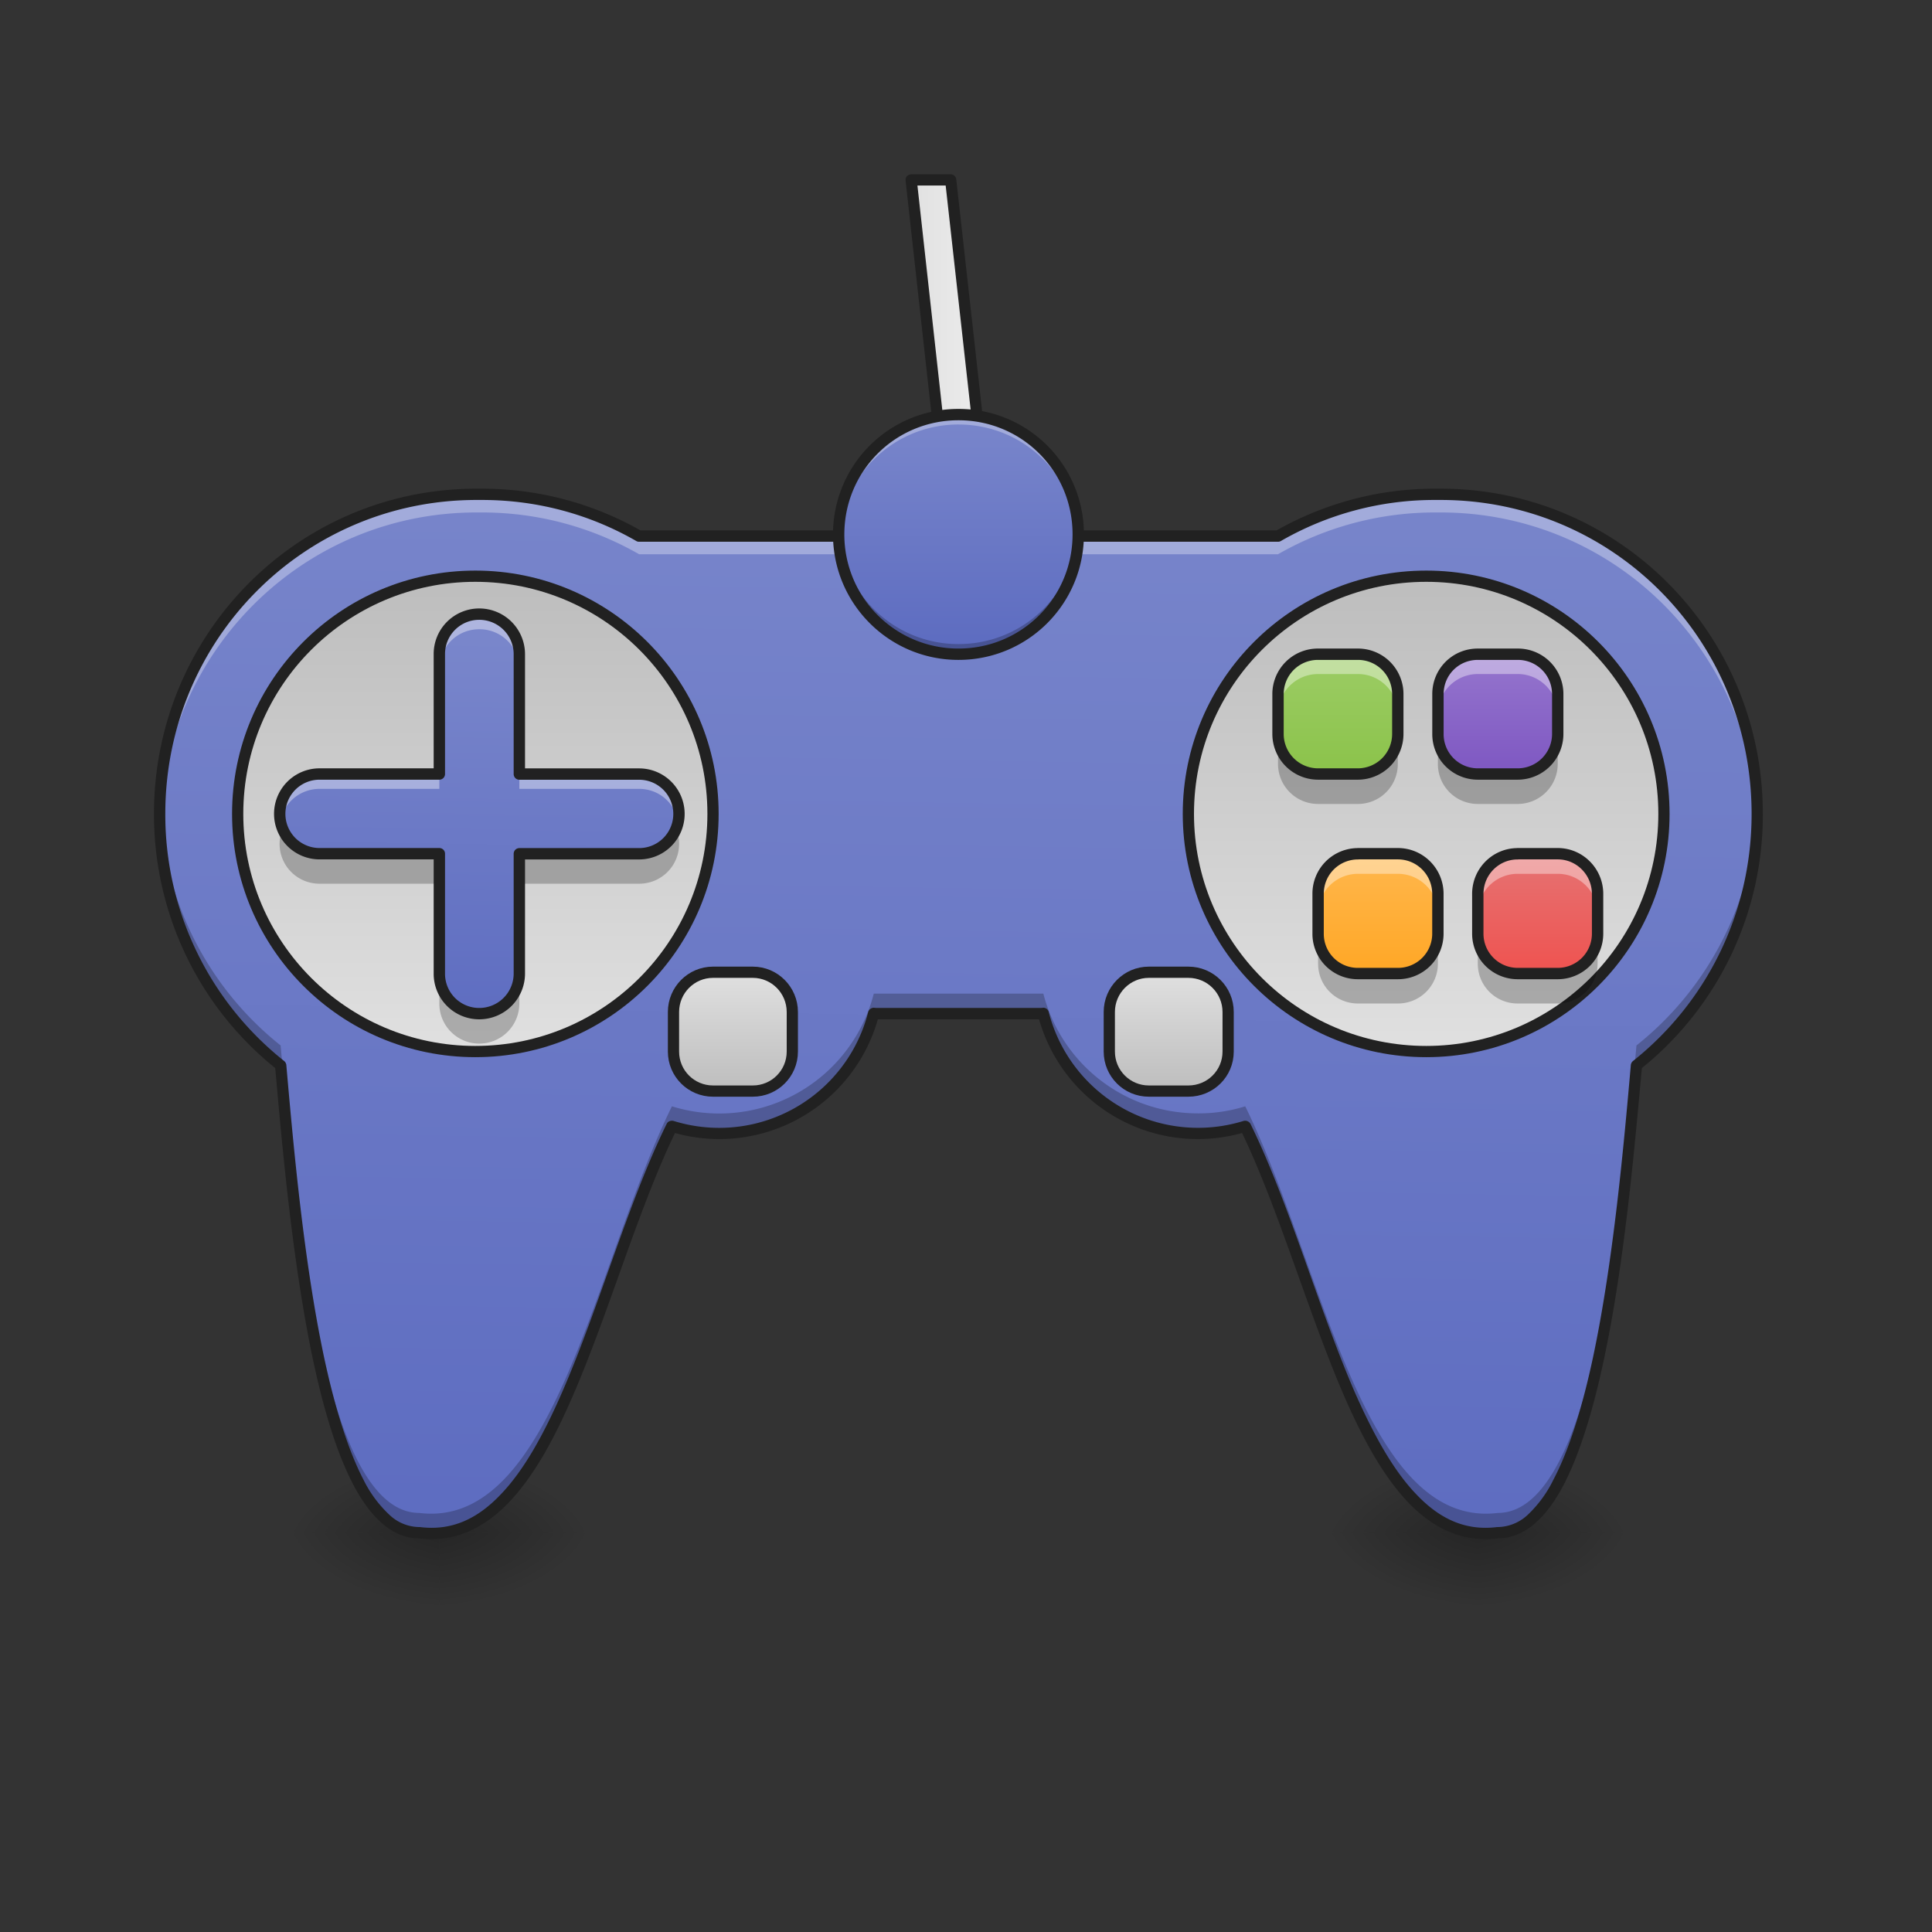 <svg xmlns="http://www.w3.org/2000/svg" width="32" height="32"><rect width="100%" height="100%" fill="#333333" stroke="none"/><defs><radialGradient id="a" gradientUnits="userSpaceOnUse" cx="450.909" cy="189.579" fx="450.909" fy="189.579" r="21.167" gradientTransform="matrix(0 -.078 .141 0 -1.855 60.95)"><stop offset="0" stop-opacity=".314"/><stop offset=".222" stop-opacity=".275"/><stop offset="1" stop-opacity="0"/></radialGradient><radialGradient id="b" gradientUnits="userSpaceOnUse" cx="450.909" cy="189.579" fx="450.909" fy="189.579" r="21.167" gradientTransform="matrix(0 .078 -.141 0 50.808 -10.174)"><stop offset="0" stop-opacity=".314"/><stop offset=".222" stop-opacity=".275"/><stop offset="1" stop-opacity="0"/></radialGradient><radialGradient id="c" gradientUnits="userSpaceOnUse" cx="450.909" cy="189.579" fx="450.909" fy="189.579" r="21.167" gradientTransform="matrix(0 -.078 -.141 0 50.808 60.95)"><stop offset="0" stop-opacity=".314"/><stop offset=".222" stop-opacity=".275"/><stop offset="1" stop-opacity="0"/></radialGradient><radialGradient id="d" gradientUnits="userSpaceOnUse" cx="450.909" cy="189.579" fx="450.909" fy="189.579" r="21.167" gradientTransform="matrix(0 .078 .141 0 -1.855 -10.174)"><stop offset="0" stop-opacity=".314"/><stop offset=".222" stop-opacity=".275"/><stop offset="1" stop-opacity="0"/></radialGradient><radialGradient id="e" gradientUnits="userSpaceOnUse" cx="450.909" cy="189.579" fx="450.909" fy="189.579" r="21.167" gradientTransform="matrix(0 -.078 .141 0 -19.055 60.95)"><stop offset="0" stop-opacity=".314"/><stop offset=".222" stop-opacity=".275"/><stop offset="1" stop-opacity="0"/></radialGradient><radialGradient id="f" gradientUnits="userSpaceOnUse" cx="450.909" cy="189.579" fx="450.909" fy="189.579" r="21.167" gradientTransform="matrix(0 .078 -.141 0 33.608 -10.174)"><stop offset="0" stop-opacity=".314"/><stop offset=".222" stop-opacity=".275"/><stop offset="1" stop-opacity="0"/></radialGradient><radialGradient id="g" gradientUnits="userSpaceOnUse" cx="450.909" cy="189.579" fx="450.909" fy="189.579" r="21.167" gradientTransform="matrix(0 -.078 -.141 0 33.608 60.95)"><stop offset="0" stop-opacity=".314"/><stop offset=".222" stop-opacity=".275"/><stop offset="1" stop-opacity="0"/></radialGradient><radialGradient id="h" gradientUnits="userSpaceOnUse" cx="450.909" cy="189.579" fx="450.909" fy="189.579" r="21.167" gradientTransform="matrix(0 .078 .141 0 -19.055 -10.174)"><stop offset="0" stop-opacity=".314"/><stop offset=".222" stop-opacity=".275"/><stop offset="1" stop-opacity="0"/></radialGradient><linearGradient id="i" gradientUnits="userSpaceOnUse" x1="960" y1="1535.118" x2="960" y2="415.118" gradientTransform="rotate(.891) scale(.017)"><stop offset="0" stop-color="#5c6bc0"/><stop offset="1" stop-color="#7986cb"/></linearGradient><linearGradient id="j" gradientUnits="userSpaceOnUse" x1="116.417" y1="-62.833" x2="116.417" y2="64.167"><stop offset="0" stop-color="#bdbdbd"/><stop offset="1" stop-color="#e0e0e0"/></linearGradient><linearGradient id="k" gradientUnits="userSpaceOnUse" x1="391.583" y1="-62.833" x2="391.583" y2="64.167"><stop offset="0" stop-color="#bdbdbd"/><stop offset="1" stop-color="#e0e0e0"/></linearGradient><linearGradient id="l" gradientUnits="userSpaceOnUse" x1="312.208" y1="74.75" x2="312.208" y2="43"><stop offset="0" stop-color="#bdbdbd"/><stop offset="1" stop-color="#e0e0e0"/></linearGradient><linearGradient id="m" gradientUnits="userSpaceOnUse" x1="195.792" y1="74.75" x2="195.792" y2="43"><stop offset="0" stop-color="#bdbdbd"/><stop offset="1" stop-color="#e0e0e0"/></linearGradient><linearGradient id="n" gradientUnits="userSpaceOnUse" x1="480" y1="1015.118" x2="480" y2="615.118" gradientTransform="rotate(.891) scale(.017)"><stop offset="0" stop-color="#5c6bc0"/><stop offset="1" stop-color="#7986cb"/></linearGradient><linearGradient id="o" gradientUnits="userSpaceOnUse" x1="349.25" y1="-9.917" x2="349.25" y2="-41.667" gradientTransform="matrix(.062 0 0 .062 0 13.439)"><stop offset="0" stop-color="#8bc34a"/><stop offset="1" stop-color="#9ccc65"/></linearGradient><linearGradient id="p" gradientUnits="userSpaceOnUse" x1="391.583" y1="-9.917" x2="391.583" y2="-41.667" gradientTransform="matrix(.062 0 0 .062 0 13.439)"><stop offset="0" stop-color="#7e57c2"/><stop offset="1" stop-color="#9575cd"/></linearGradient><linearGradient id="q" gradientUnits="userSpaceOnUse" x1="402.167" y1="43" x2="402.167" y2="11.25" gradientTransform="matrix(.062 0 0 .062 0 13.439)"><stop offset="0" stop-color="#ef5350"/><stop offset="1" stop-color="#e57373"/></linearGradient><linearGradient id="r" gradientUnits="userSpaceOnUse" x1="359.833" y1="43" x2="359.833" y2="11.25" gradientTransform="matrix(.062 0 0 .062 0 13.439)"><stop offset="0" stop-color="#ffa726"/><stop offset="1" stop-color="#ffb74d"/></linearGradient><linearGradient id="s" gradientUnits="userSpaceOnUse" x1="241.917" y1="-121.042" x2="266.083" y2="-121.042"><stop offset="0" stop-color="#e0e0e0"/><stop offset="1" stop-color="#eee"/></linearGradient><linearGradient id="t" gradientUnits="userSpaceOnUse" x1="254" y1="-41.667" x2="254" y2="-105.167" gradientTransform="matrix(.062 0 0 .062 0 13.439)"><stop offset="0" stop-color="#5c6bc0"/><stop offset="1" stop-color="#7986cb"/></linearGradient></defs><path d="M24.477 25.387h-2.645v-1.32h2.645zm0 0" fill="url(#a)"/><path d="M24.477 25.387h2.644v1.324h-2.644zm0 0" fill="url(#b)"/><path d="M24.477 25.387h2.644v-1.32h-2.644zm0 0" fill="url(#c)"/><path d="M24.477 25.387h-2.645v1.324h2.645zm0 0" fill="url(#d)"/><path d="M7.277 25.387H4.63v-1.32h2.648zm0 0" fill="url(#e)"/><path d="M7.277 25.387h2.645v1.324H7.277zm0 0" fill="url(#f)"/><path d="M7.277 25.387h2.645v-1.32H7.277zm0 0" fill="url(#g)"/><path d="M7.277 25.387H4.63v1.324h2.648zm0 0" fill="url(#h)"/><path d="M10.586 8.879a5.186 5.186 0 0 0-2.602-.691h-.093c-2.907 0-5.246 2.359-5.246 5.292 0 1.696.78 3.2 2.003 4.165.239 2.66.684 7.742 2.297 7.742 2.235.281 2.907-4.137 4.184-6.73a2.646 2.646 0 0 0 3.344-1.871c.027.003.054.003.082.003h2.644c.028 0 .055 0 .082-.004a2.645 2.645 0 0 0 3.344 1.871c1.277 2.594 1.95 7.012 4.184 6.73 1.613 0 2.058-5.081 2.296-7.741a5.29 5.29 0 0 0 2-4.165c0-2.933-2.335-5.293-5.242-5.293h-.097c-.946 0-1.832.25-2.598.692zm0 0" fill="url(#i)"/><path d="M126.988-62.827c35.059 0 63.494 28.435 63.494 63.494 0 35.06-28.435 63.494-63.494 63.494-35.06 0-63.494-28.435-63.494-63.494 0-35.06 28.435-63.494 63.494-63.494zm0 0" transform="matrix(.062 0 0 .062 0 13.439)" fill="url(#j)" stroke-width="3" stroke-linecap="square" stroke-linejoin="round" stroke="#212121"/><path d="M381.026-62.827c35.06 0 63.494 28.435 63.494 63.494 0 35.06-28.435 63.494-63.494 63.494-35.122 0-63.556-28.435-63.556-63.494 0-35.06 28.434-63.494 63.556-63.494zm0 0" transform="matrix(.062 0 0 .062 0 13.439)" fill="url(#k)" stroke-width="3" stroke-linecap="square" stroke-linejoin="round" stroke="#212121"/><path d="M2.648 13.316c0 .055-.003.11-.003.164 0 1.696.78 3.2 2.003 4.165.239 2.66.684 7.742 2.297 7.742 2.235.281 2.907-4.137 4.184-6.73a2.646 2.646 0 0 0 3.344-1.871c.027.003.054.003.082.003h2.644c.028 0 .055 0 .082-.004a2.645 2.645 0 0 0 3.344 1.871c1.277 2.594 1.95 7.012 4.184 6.73 1.613 0 2.058-5.081 2.296-7.741a5.29 5.29 0 0 0 2-4.165v-.164a5.307 5.307 0 0 1-2 4c-.238 2.66-.683 7.743-2.296 7.743-2.235.277-2.907-4.137-4.184-6.735a2.573 2.573 0 0 1-.781.117c-1.235 0-2.27-.84-2.563-1.984h-2.808a2.642 2.642 0 0 1-3.344 1.867c-1.277 2.598-1.95 7.012-4.184 6.735-1.613 0-2.058-5.082-2.297-7.743a5.307 5.307 0 0 1-2-4zm0 0" fill-opacity=".235"/><path d="M306.908 42.975h10.562c5.874 0 10.624 4.75 10.624 10.624v10.562c0 5.874-4.75 10.561-10.624 10.561h-10.562c-5.812 0-10.561-4.687-10.561-10.561V53.599c0-5.874 4.75-10.624 10.561-10.624zm0 0" transform="matrix(.062 0 0 .062 0 13.439)" fill="url(#l)" stroke-width="3" stroke-linecap="square" stroke-linejoin="round" stroke="#212121"/><path d="M190.482 42.975h10.624c5.812 0 10.561 4.75 10.561 10.624v10.562c0 5.874-4.75 10.561-10.561 10.561h-10.624c-5.812 0-10.562-4.687-10.562-10.561V53.599c0-5.874 4.75-10.624 10.562-10.624zm0 0" transform="matrix(.062 0 0 .062 0 13.439)" fill="url(#m)" stroke-width="3" stroke-linecap="square" stroke-linejoin="round" stroke="#212121"/><path d="M7.938 10.172a.66.66 0 0 0-.66.664v1.984H5.292a.66.66 0 1 0 0 1.32h1.984v1.985a.66.66 0 0 0 .66.664.664.664 0 0 0 .665-.664v-1.984h1.984a.66.66 0 1 0 0-1.32H8.602v-1.985a.664.664 0 0 0-.665-.664zm0 0" fill="url(#n)"/><path d="M21.832 10.836h.66a.66.66 0 0 1 .66.66v.66a.663.663 0 0 1-.66.664h-.66a.664.664 0 0 1-.664-.664v-.66a.66.66 0 0 1 .664-.66zm0 0" fill="url(#o)"/><path d="M7.89 8.188c-2.906 0-5.245 2.359-5.245 5.292l.003.153c.079-2.863 2.387-5.145 5.243-5.145h.093c.95 0 1.836.254 2.602.692h10.582a5.222 5.222 0 0 1 2.598-.692h.097c2.856 0 5.164 2.282 5.242 5.145v-.153c0-2.933-2.335-5.293-5.242-5.293h-.097c-.946 0-1.832.25-2.598.692H10.586a5.186 5.186 0 0 0-2.602-.691zm0 0" fill="#fff" fill-opacity=".314"/><path d="M7.89 8.094c-2.956 0-5.34 2.406-5.34 5.386 0 1.707.786 3.227 2.009 4.211.117 1.332.289 3.247.628 4.844.172.805.387 1.527.668 2.063.141.265.297.48.477.636.18.157.387.246.613.246h-.011c.59.075 1.086-.168 1.496-.597.41-.43.746-1.043 1.05-1.746.602-1.38 1.082-3.09 1.7-4.371a2.73 2.73 0 0 0 3.36-1.883H17.21a2.734 2.734 0 0 0 3.363 1.883c.613 1.28 1.098 2.992 1.696 4.37.308.704.644 1.317 1.054 1.747.41.43.906.672 1.496.597h-.011c.226 0 .433-.09.613-.246s.336-.37.476-.636c.278-.535.493-1.258.665-2.063.343-1.598.511-3.512.632-4.844a5.388 5.388 0 0 0 2.004-4.21c0-2.981-2.379-5.387-5.336-5.387h-.097a5.31 5.31 0 0 0-2.621.691H10.609a5.325 5.325 0 0 0-2.625-.691zm0 .187h.094c.93 0 1.801.246 2.555.68a.083.083 0 0 0 .047.012h10.582a.093.093 0 0 0 .047-.012 5.09 5.09 0 0 1 2.55-.68h.098c2.856 0 5.149 2.317 5.149 5.2 0 1.664-.766 3.14-1.965 4.093a.101.101 0 0 0-.035.063c-.117 1.332-.29 3.265-.63 4.86-.171.796-.386 1.507-.652 2.01a2.015 2.015 0 0 1-.43.587.744.744 0 0 1-.491.199h-.012c-.527.066-.953-.137-1.336-.54-.387-.401-.715-1-1.02-1.69-.601-1.383-1.086-3.137-1.73-4.45a.102.102 0 0 0-.113-.047 2.553 2.553 0 0 1-3.227-1.8.092.092 0 0 0-.09-.075c-.027.004-.054.004-.082.004h-2.644c-.028 0-.055 0-.082-.004a.1.1 0 0 0-.094.075 2.546 2.546 0 0 1-3.223 1.8c-.047-.011-.094.008-.113.047-.645 1.313-1.129 3.067-1.734 4.45-.301.69-.63 1.289-1.016 1.69-.383.403-.809.606-1.336.54h-.012a.729.729 0 0 1-.492-.2 2.02 2.02 0 0 1-.433-.585c-.262-.504-.477-1.215-.649-2.012-.34-1.594-.512-3.527-.629-4.86a.102.102 0 0 0-.035-.062 5.211 5.211 0 0 1-1.969-4.094c0-2.882 2.297-5.199 5.153-5.199zm0 0" fill="#212121"/><path d="M24.477 10.836h.66a.66.66 0 0 1 .664.66v.66a.664.664 0 0 1-.664.664h-.66a.66.66 0 0 1-.66-.664v-.66c0-.367.292-.66.66-.66zm0 0" fill="url(#p)"/><path d="M25.137 14.14h.664c.363 0 .66.297.66.665v.66a.66.66 0 0 1-.66.66h-.664a.66.66 0 0 1-.66-.66v-.66c0-.367.296-.664.66-.664zm0 0" fill="url(#q)"/><path d="M22.492 14.14h.66c.368 0 .664.297.664.665v.66a.66.66 0 0 1-.664.66h-.66a.657.657 0 0 1-.66-.66v-.66a.66.66 0 0 1 .66-.664zm0 0" fill="url(#r)"/><path d="M253.976-168.692L264.6-73.389h-10.624l-10.562-95.303zm0 0" transform="matrix(.062 0 0 .062 0 13.439)" fill="url(#s)" stroke-width="3" stroke-linecap="square" stroke-linejoin="round" stroke="#212121"/><path d="M15.875 6.867a1.985 1.985 0 1 1 0 3.968 1.985 1.985 0 0 1 0-3.968zm0 0" fill="url(#t)"/><path d="M15.875 6.863a1.983 1.983 0 0 0-1.984 1.989c0 .027.004.054.004.082a1.978 1.978 0 0 1 1.98-1.903c1.074 0 1.941.84 1.984 1.903v-.082a1.98 1.98 0 0 0-1.984-1.989zm0 0" fill="#fff" fill-opacity=".314"/><path d="M15.875 10.836a1.982 1.982 0 0 1-1.984-1.984c0-.032.004-.059.004-.086a1.978 1.978 0 0 0 1.98 1.902c1.074 0 1.941-.84 1.984-1.902v.086a1.98 1.98 0 0 1-1.984 1.984zm0 0" fill-opacity=".235"/><path d="M15.875 6.773a2.075 2.075 0 0 0-2.078 2.079c0 1.148.93 2.078 2.078 2.078 1.152 0 2.078-.93 2.078-2.078a2.072 2.072 0 0 0-2.078-2.079zm0 .188c1.05 0 1.89.84 1.89 1.89 0 1.047-.84 1.891-1.89 1.891a1.887 1.887 0 0 1-1.89-1.89c0-1.051.843-1.891 1.89-1.891zm0 0" fill="#212121"/><path d="M4.68 13.727a.66.66 0 0 0 .613.91h1.984v-.496H5.293a.653.653 0 0 1-.613-.414zm6.52 0a.656.656 0 0 1-.614.414H8.602v.496h1.984a.66.66 0 0 0 .613-.91zm-3.923 2.398v.496a.66.66 0 0 0 .66.664.664.664 0 0 0 .665-.664v-.496a.664.664 0 0 1-.665.664.66.66 0 0 1-.66-.664zm0 0M23.816 12.156v.496a.66.66 0 0 0 .66.664h.66a.664.664 0 0 0 .665-.664v-.496a.664.664 0 0 1-.664.664h-.66a.66.66 0 0 1-.66-.664zm0 0M24.477 15.465v.496c0 .367.293.66.66.66h.664a.66.66 0 0 0 .66-.66v-.496a.66.66 0 0 1-.66.66h-.664a.657.657 0 0 1-.66-.66zm0 0" fill-opacity=".235"/><path d="M21.832 10.836a.66.66 0 0 0-.664.66v.332c0-.367.297-.664.664-.664h.66a.66.66 0 0 1 .66.664v-.332a.657.657 0 0 0-.66-.66zm0 0" fill="#fff" fill-opacity=".392"/><path d="M21.832 15.465v.496c0 .367.293.66.66.66h.66a.66.66 0 0 0 .664-.66v-.496a.66.66 0 0 1-.664.66h-.66a.657.657 0 0 1-.66-.66zm0 0" fill-opacity=".235"/><path d="M7.938 10.172a.66.66 0 0 0-.66.664v.246c0-.367.292-.66.66-.66a.66.66 0 0 1 .664.66v-.246a.664.664 0 0 0-.665-.664zM5.293 12.82a.66.66 0 0 0-.652.785.663.663 0 0 1 .652-.539h1.984v-.246zm3.309 0v.246h1.984c.324 0 .59.23.648.54a.66.66 0 0 0-.648-.785zm0 0M24.477 10.836a.657.657 0 0 0-.66.66v.332a.66.66 0 0 1 .66-.664h.66c.367 0 .664.297.664.664v-.332a.66.66 0 0 0-.664-.66zm0 0M22.492 14.14a.66.66 0 0 0-.66.665v.328a.66.66 0 0 1 .66-.66h.66c.368 0 .664.297.664.66v-.328a.664.664 0 0 0-.664-.664zm0 0M25.137 14.14a.66.66 0 0 0-.66.665v.328a.66.66 0 0 1 .66-.66h.664c.363 0 .66.297.66.66v-.328a.663.663 0 0 0-.66-.664zm0 0" fill="#fff" fill-opacity=".392"/><path d="M7.937 10.172a.66.66 0 0 0-.66.664v1.984H5.293a.66.66 0 1 0 0 1.32h1.984v1.985a.66.66 0 0 0 .66.664.664.664 0 0 0 .665-.664v-1.984h1.984a.66.66 0 1 0 0-1.32H8.602v-1.985a.664.664 0 0 0-.665-.664zm0 0" fill="none" stroke-width=".188" stroke-linecap="square" stroke-linejoin="round" stroke="#212121"/><path d="M24.477 10.836h.66a.66.66 0 0 1 .664.66v.66a.664.664 0 0 1-.664.664h-.66a.66.66 0 0 1-.66-.664v-.66c0-.367.292-.66.66-.66zm0 0M25.137 14.14h.664c.363 0 .66.298.66.665v.66a.66.66 0 0 1-.66.66h-.664a.66.66 0 0 1-.66-.66v-.66c0-.367.296-.664.66-.664zm0 0M22.492 14.14h.66c.368 0 .664.298.664.665v.66a.66.66 0 0 1-.664.66h-.66a.657.657 0 0 1-.66-.66v-.66a.66.66 0 0 1 .66-.664zm0 0" fill="none" stroke-width=".188" stroke-linecap="square" stroke-linejoin="round" stroke="#212121"/><path d="M21.168 12.156v.496c0 .368.297.664.664.664h.66a.66.66 0 0 0 .66-.664v-.496a.66.66 0 0 1-.66.664h-.66a.664.664 0 0 1-.664-.664zm0 0" fill-opacity=".235"/><path d="M21.832 10.836h.66a.66.66 0 0 1 .66.66v.66a.663.663 0 0 1-.66.664h-.66a.664.664 0 0 1-.664-.664v-.66a.66.66 0 0 1 .664-.66zm0 0" fill="none" stroke-width=".188" stroke-linecap="square" stroke-linejoin="round" stroke="#212121"/></svg>